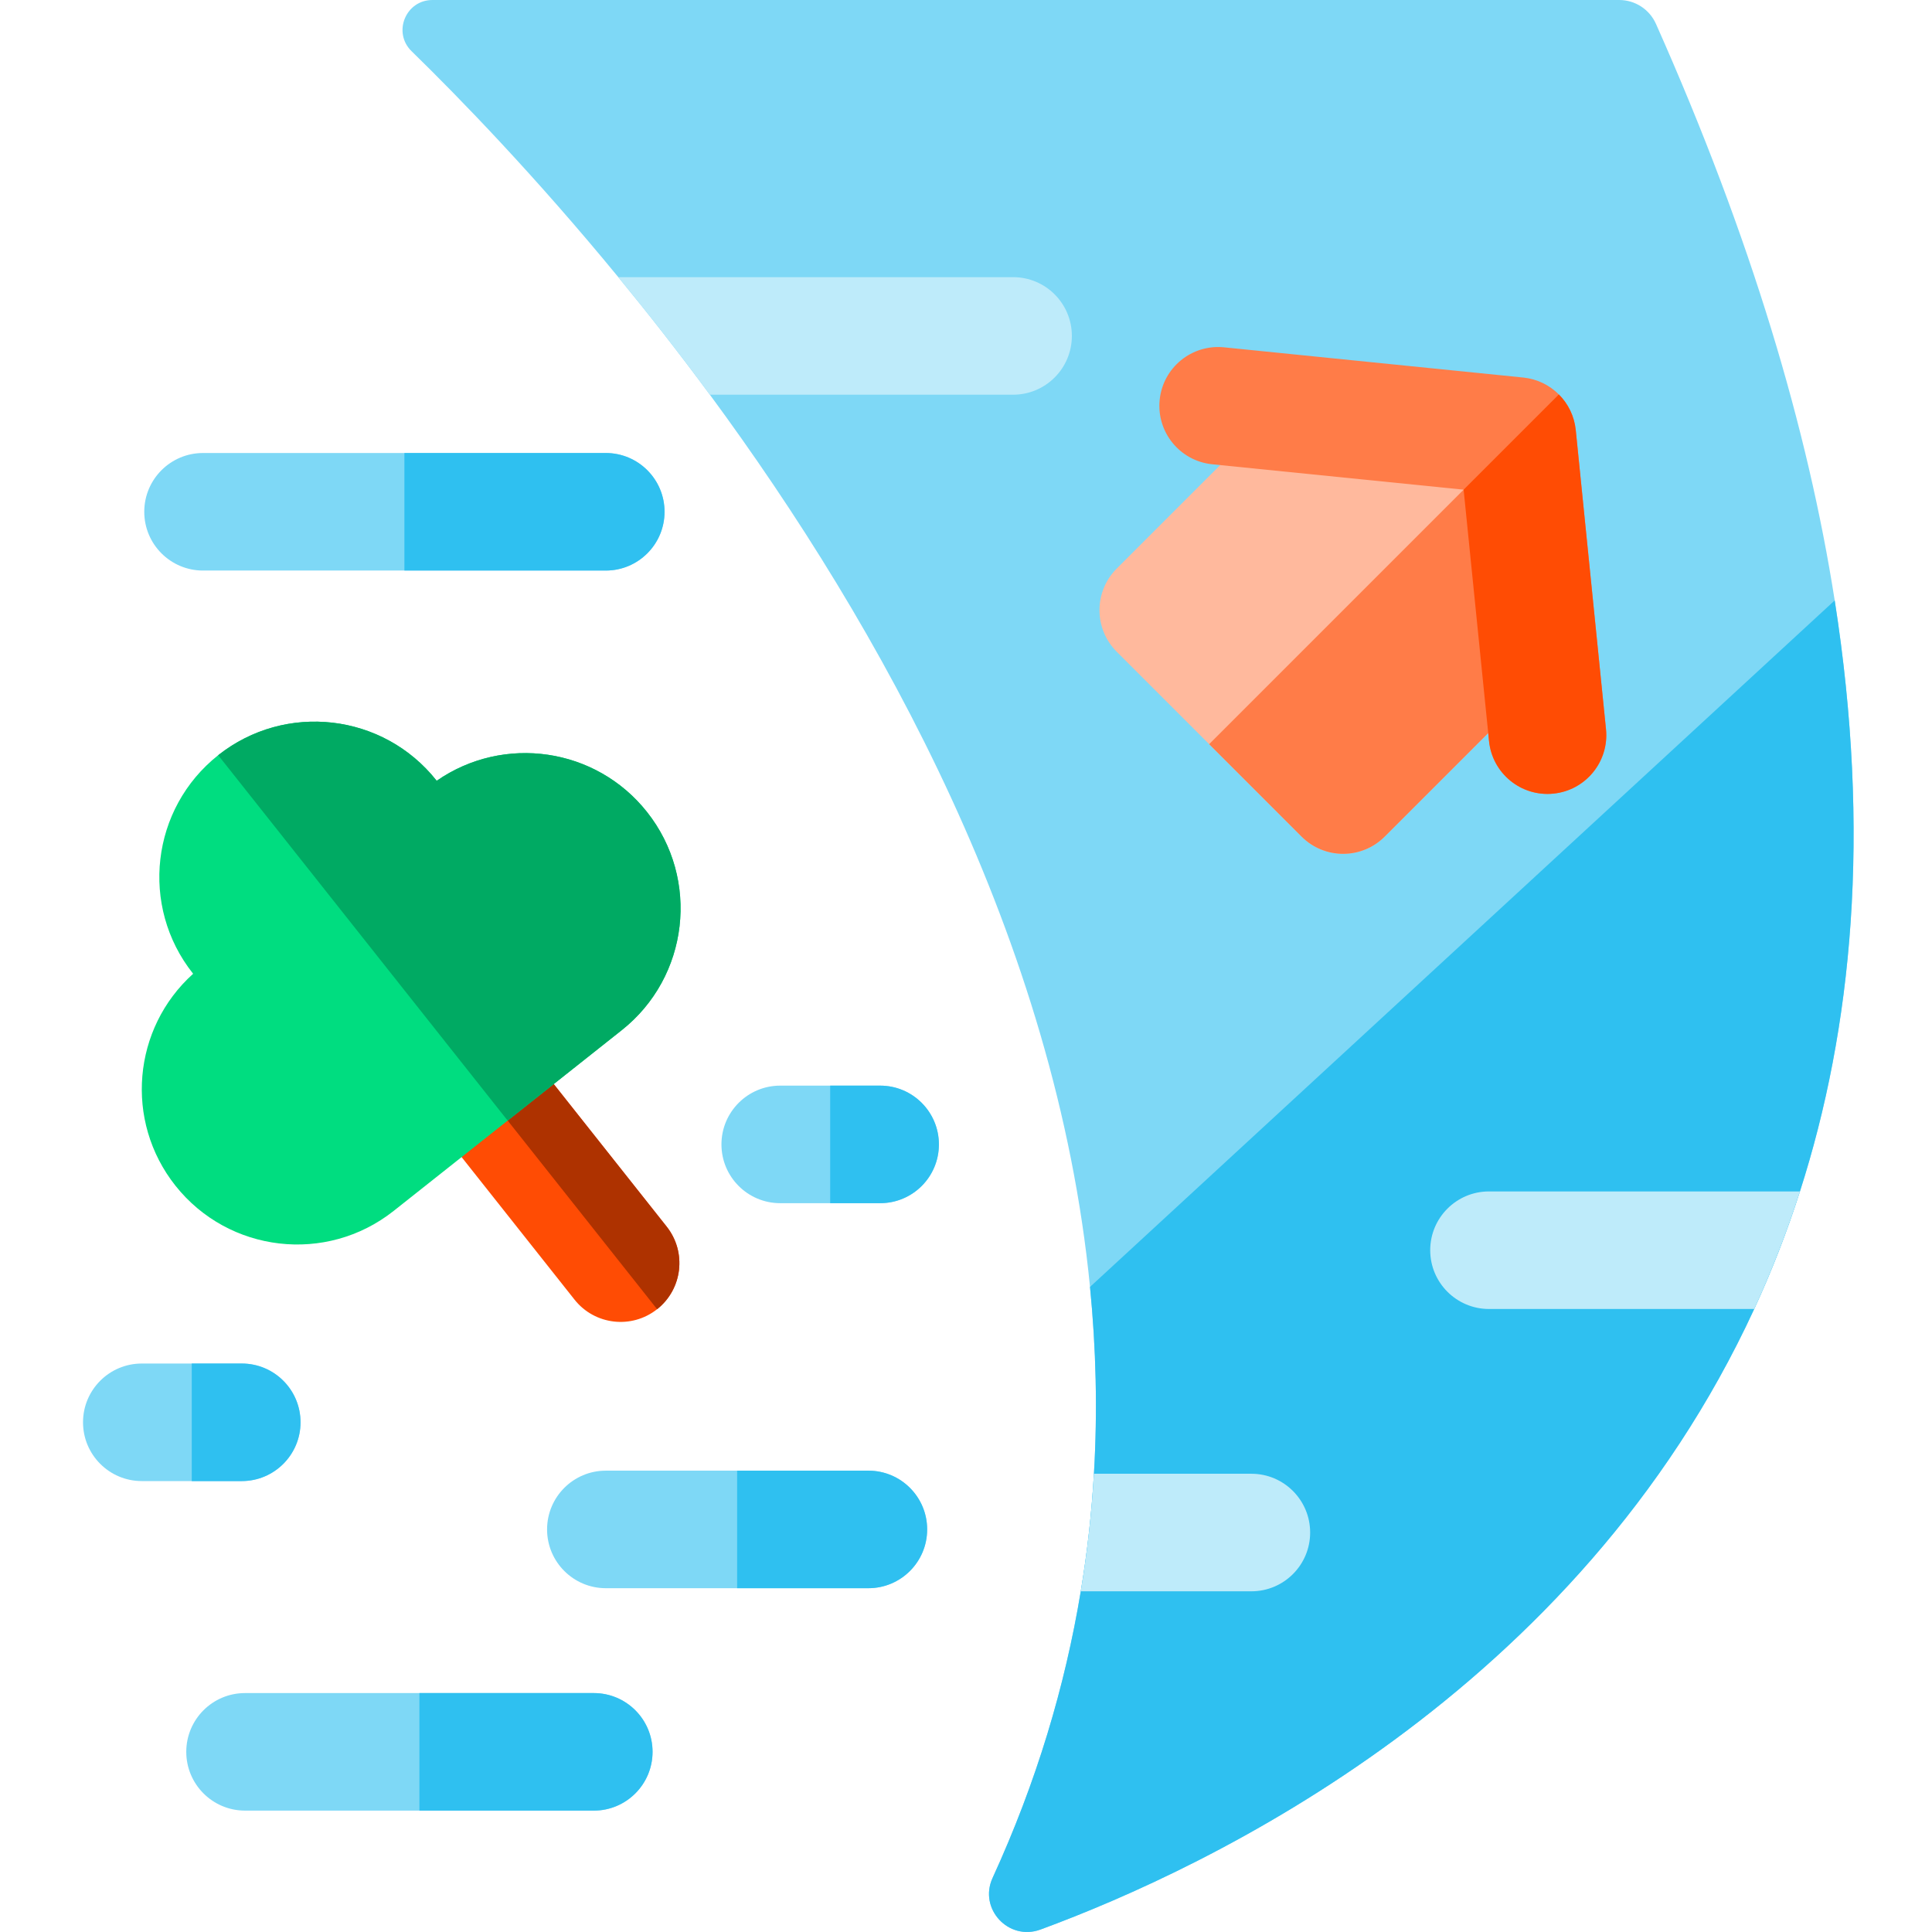 <svg height="512pt" viewBox="-22 0 512 512" width="512pt" xmlns="http://www.w3.org/2000/svg"><path d="m130.258 344.418-45.461-57.383c-5.34-6.746-4.203-16.543 2.539-21.883 6.742-5.344 16.539-4.207 21.879 2.535l45.461 57.383c5.344 6.746 4.207 16.539-2.535 21.883-6.742 5.34-16.539 4.207-21.883-2.535zm0 0" fill="#ff4c04"/><path d="m154.68 325.07-45.461-57.383c-5.344-6.742-15.141-7.879-21.883-2.535l64.805 81.801c6.742-5.344 7.879-15.137 2.539-21.883zm0 0" fill="#ae3200"/><path d="m455.004 315.742c-3.5 10.922-7.57 21.297-12.117 31.152-46.957 101.797-144.395 147.984-189.137 164.453-8.477 3.117-16.449-5.516-12.711-13.664 11.66-25.441 19.219-50.852 23.375-75.973 1.742-10.445 2.887-20.828 3.488-31.152.984-16.707.57-33.238-1.039-49.512-8.98-91.586-55.484-175.023-100.738-236.445-8.211-11.133-16.375-21.547-24.266-31.152-22.078-26.875-42.035-47.438-54.789-59.879-5.078-4.953-1.566-13.57 5.535-13.57h314.516c4.207 0 8.02 2.492 9.73 6.336 25.234 56.695 40.262 107.434 47.363 152.781 9.668 61.703 4.664 113.426-9.211 156.625zm0 0" fill="#7ed8f6"/><path d="m455.004 315.742c-3.5 10.922-7.57 21.297-12.117 31.152-46.957 101.797-144.395 147.984-189.137 164.453-8.477 3.117-16.449-5.516-12.711-13.664 11.66-25.441 19.219-50.852 23.375-75.973 1.742-10.445 2.887-20.828 3.488-31.152.984-16.707.57-33.238-1.039-49.512l197.352-181.93c9.668 61.703 4.664 113.426-9.211 156.625zm0 0" fill="#2fc0f0"/><path d="m262.055 89.023c0 8.598-6.977 15.578-15.574 15.578h-80.355c-8.211-11.133-16.375-21.547-24.266-31.152h104.621c8.598 0 15.574 6.965 15.574 15.574zm0 0" fill="#beebfa"/><path d="m455.004 315.742c-3.5 10.922-7.57 21.297-12.117 31.152h-70.293c-8.598 0-15.574-6.977-15.574-15.578 0-8.598 6.977-15.574 15.574-15.574zm0 0" fill="#beebfa"/><g fill="#7ed8f6"><path d="m154.113 135.629c0 8.598-6.98 15.574-15.578 15.574h-106.727c-8.609 0-15.578-6.977-15.578-15.574s6.969-15.578 15.578-15.578h106.727c8.598 0 15.578 6.98 15.578 15.578zm0 0"/><path d="m223.707 405.316c0 8.598-6.977 15.574-15.578 15.574h-69.574c-8.598 0-15.574-6.977-15.574-15.574 0-8.609 6.977-15.578 15.574-15.578h69.574c8.602 0 15.578 6.969 15.578 15.578zm0 0"/><path d="m226.82 303.281c0 8.609-6.965 15.574-15.574 15.574h-26.48c-8.598 0-15.574-6.965-15.574-15.574 0-8.598 6.977-15.578 15.574-15.578h26.48c8.609 0 15.574 6.98 15.574 15.578zm0 0"/><path d="m57.645 376.926c0 8.598-6.98 15.574-15.578 15.574h-26.488c-8.602 0-15.578-6.977-15.578-15.574 0-8.609 6.977-15.578 15.578-15.578h26.488c8.598 0 15.578 6.969 15.578 15.578zm0 0"/><path d="m150.934 464.258c0 8.598-6.977 15.574-15.574 15.574h-92.422c-8.598 0-15.574-6.977-15.574-15.574 0-8.609 6.977-15.578 15.574-15.578h92.422c8.598 0 15.574 6.969 15.574 15.578zm0 0"/></g><path d="m325.203 406.137c0 8.598-6.969 15.574-15.578 15.574h-45.211c1.742-10.445 2.887-20.828 3.488-31.152h41.723c8.609 0 15.578 6.98 15.578 15.578zm0 0" fill="#beebfa"/><path d="m142.75 273.02-18.004 14.27-12.211 9.68-30.211 23.934c-17.859 14.137-43.746 11.09-57.848-6.707-13.574-17.133-11.32-41.715 4.703-56.137-.012-.031-.031-.055-.051-.074-14.125-17.828-11.121-43.727 6.695-57.852 17.832-14.109 43.73-11.109 57.852 6.711.02.031.031.051.051.07 17.758-12.328 42.199-8.832 55.734 8.266 14.121 17.832 11.109 43.719-6.711 57.84zm0 0" fill="#00dd80"/><path d="m142.75 273.02-18.004 14.27-12.211 9.68-76.711-96.836c17.832-14.109 43.73-11.109 57.852 6.711.02.031.031.051.051.07 17.758-12.328 42.199-8.832 55.734 8.266 14.121 17.832 11.109 43.719-6.711 57.84zm0 0" fill="#00aa63"/><path d="m397.375 161.203-4.492-44.512c-.746-7.367-6.566-13.191-13.934-13.934l-44.5-4.496c-4.656-.469-9.27 1.18-12.578 4.484l-47.934 47.938c-6.082 6.082-6.082 15.945 0 22.027l49 48.996c6.082 6.086 15.945 6.086 22.027 0l47.926-47.926c3.309-3.309 4.953-7.926 4.484-12.578zm0 0" fill="#ffb99d"/><path d="m372.609 196.391-6.734-66.625c-66.355-6.703-20.465-2.059-66.617-6.727-8.559-.867-14.797-8.504-13.934-17.066.867-8.559 8.508-14.797 17.066-13.93 48.23 4.875-1.172-.121 79.27 8.004 7.367.742 13.191 6.566 13.934 13.934l8.012 79.277c.863 8.559-5.375 16.195-13.934 17.062-8.566.867-16.199-5.375-17.062-13.93zm0 0" fill="#ff7c48"/><path d="m392.887 173.781-47.926 47.926c-6.078 6.078-15.941 6.086-22.027 0l-24.496-24.496 89.965-89.965c2.473 2.477 4.113 5.758 4.48 9.441l4.492 44.512c.469 4.656-1.176 9.27-4.488 12.582zm0 0" fill="#ff7c48"/><path d="m389.672 210.316c-8.57.875-16.199-5.375-17.062-13.922l-.215-2.121-6.52-64.5 25.238-25.238c2.473 2.477 4.102 5.766 4.477 9.445l8.012 79.277c.867 8.562-5.375 16.199-13.93 17.059zm0 0" fill="#ff4c04"/><path d="m154.113 135.629c0 8.598-6.98 15.574-15.578 15.574h-53.363v-31.152h53.363c8.598 0 15.578 6.98 15.578 15.578zm0 0" fill="#2fc0f0"/><path d="m223.707 405.316c0 8.598-6.977 15.574-15.578 15.574h-34.785v-31.152h34.785c8.602 0 15.578 6.969 15.578 15.578zm0 0" fill="#2fc0f0"/><path d="m226.82 303.281c0 8.609-6.965 15.574-15.574 15.574h-13.238v-31.152h13.238c8.609 0 15.574 6.98 15.574 15.578zm0 0" fill="#2fc0f0"/><path d="m57.645 376.926c0 8.598-6.98 15.574-15.578 15.574h-13.25v-31.152h13.25c8.598 0 15.578 6.969 15.578 15.578zm0 0" fill="#2fc0f0"/><path d="m150.934 464.258c0 8.598-6.977 15.574-15.574 15.574h-46.211v-31.152h46.211c8.598 0 15.574 6.969 15.574 15.578zm0 0" fill="#2fc0f0"/></svg>